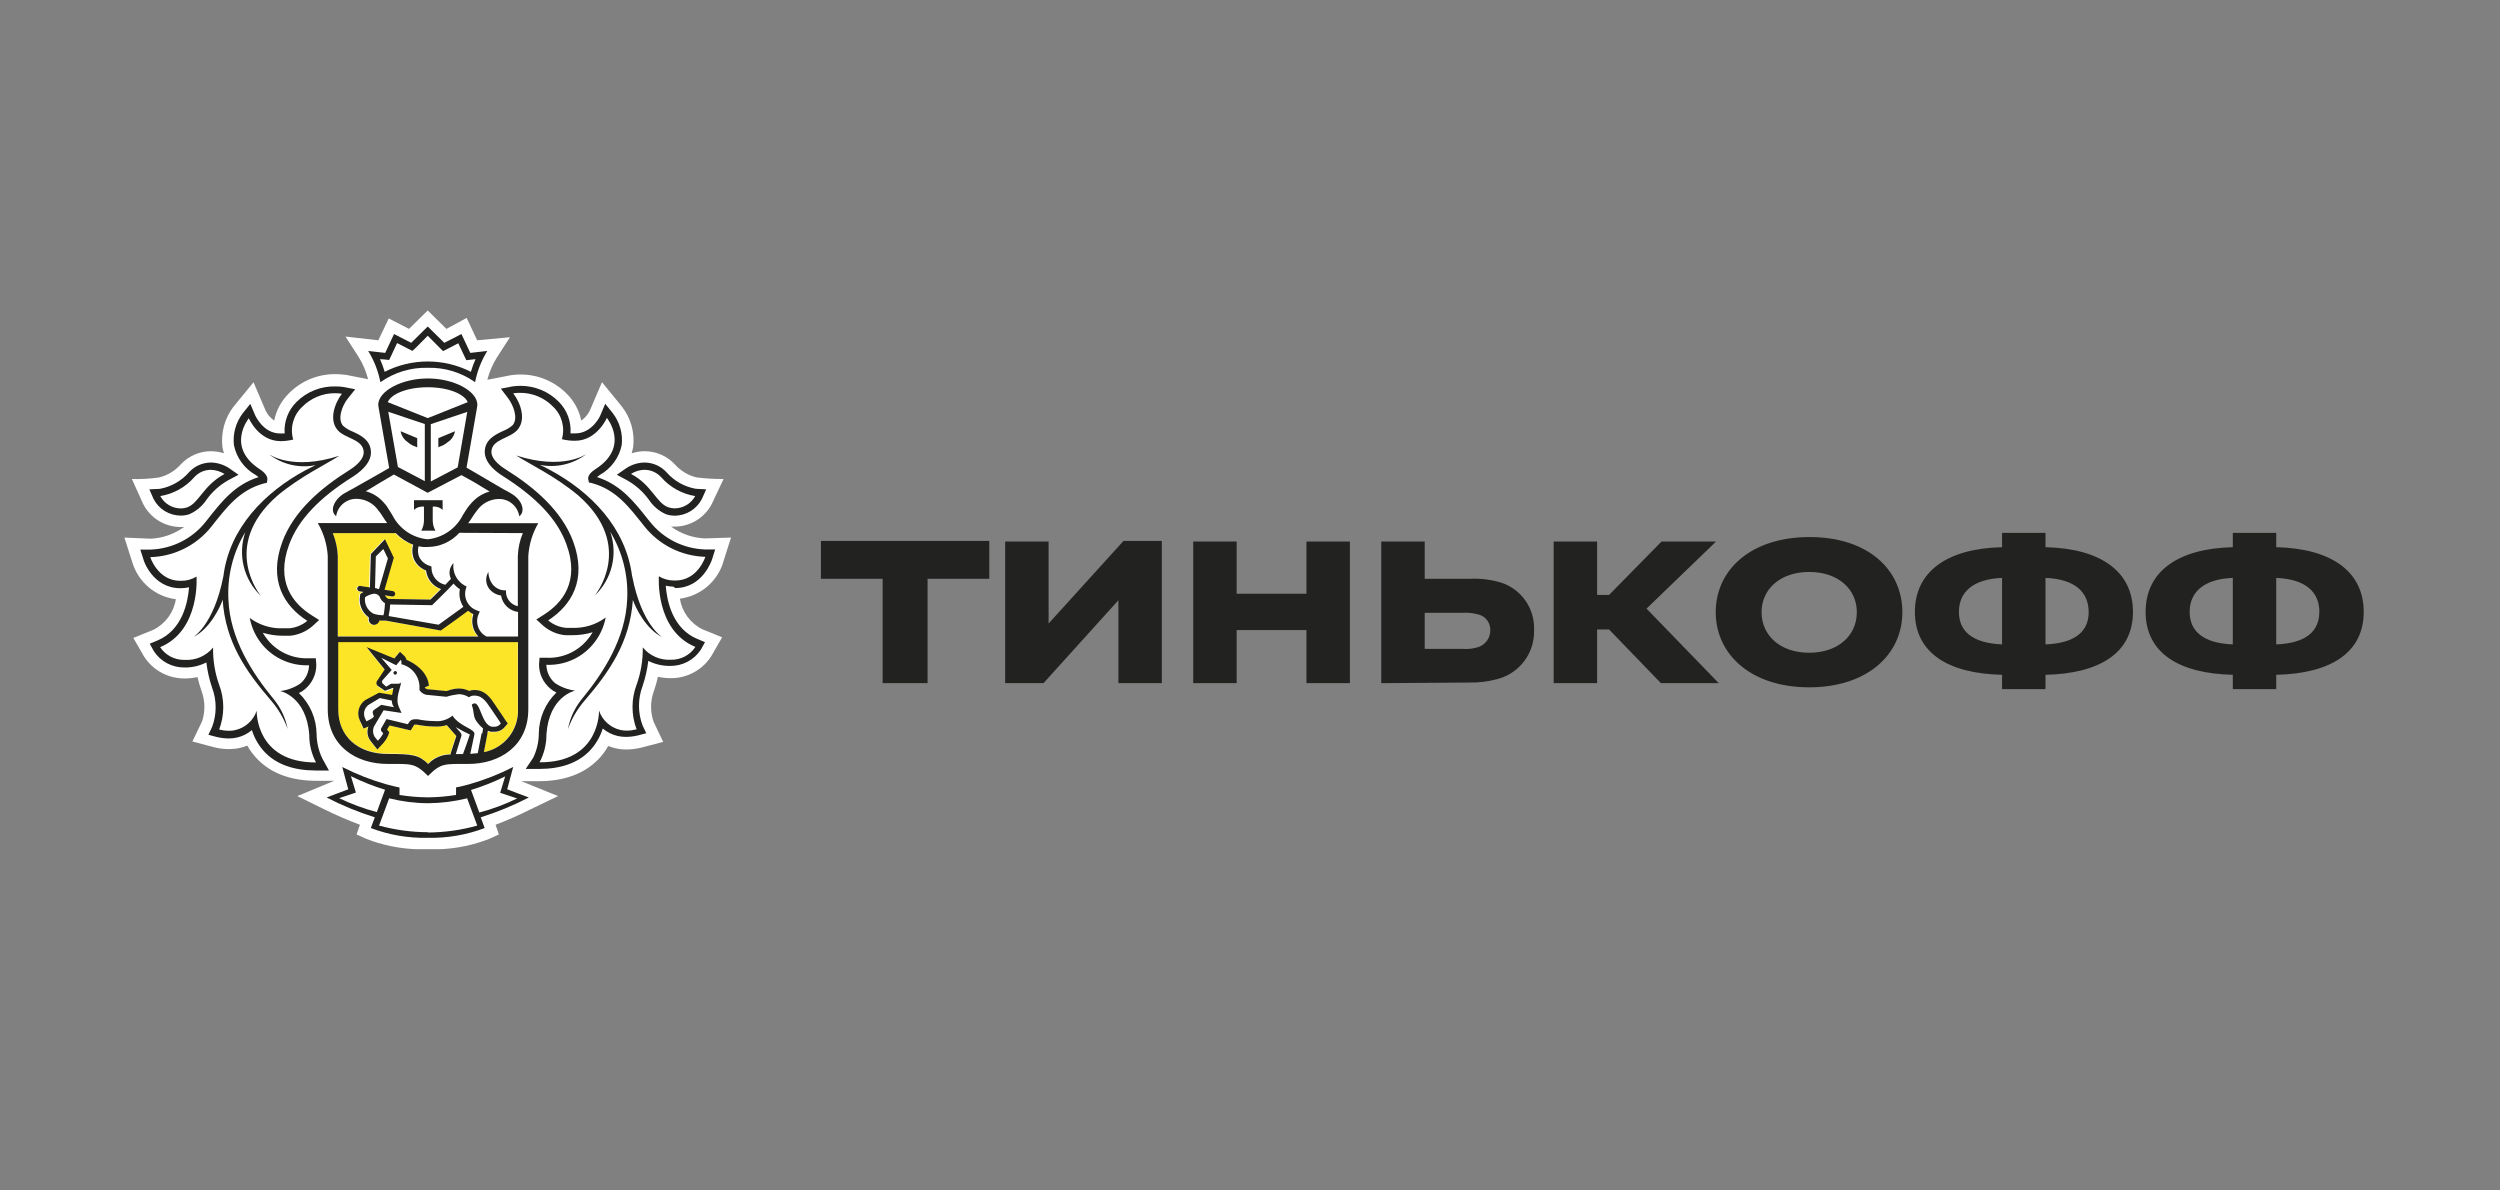<svg width="210" height="100" viewBox="0 0 210 100" fill="none" xmlns="http://www.w3.org/2000/svg">
<rect x="0" y="0" width="210" height="100" fill="#808080" stroke="none"/>
<path d="M60.734 47.261L61.407 45.157L59.218 45.226C58.192 45.188 57.205 44.844 56.374 44.237H56.67C58.004 44.23 59.224 43.473 59.815 42.283L60.778 40.236C60.023 40.242 59.268 40.198 58.52 40.105C57.802 39.935 57.161 39.547 56.676 38.996C56.022 38.301 55.116 37.907 54.16 37.901C53.789 37.901 53.417 37.963 53.059 38.076C53.109 37.907 53.153 37.738 53.185 37.563C53.336 36.342 52.99 35.108 52.228 34.138L50.568 32.103L49.549 34.482C49.385 34.82 49.14 35.115 48.825 35.328C48.649 34.476 48.234 33.7 47.617 33.086C46.586 32.034 45.17 31.446 43.692 31.458C43.434 31.458 43.176 31.477 42.924 31.515L40.936 31.903C41.106 31.239 41.377 30.607 41.742 30.024L42.836 28.328L40.081 28.585L39.2 26.706L37.501 27.627L35.929 26.08L34.356 27.627L32.657 26.75L31.777 28.585L29.021 28.271L30.116 29.974C30.481 30.557 30.751 31.189 30.921 31.853L29.034 31.483H28.971C28.707 31.446 28.442 31.427 28.178 31.427C26.7 31.415 25.284 32.003 24.253 33.055C23.63 33.675 23.202 34.464 23.032 35.328C22.73 35.121 22.485 34.839 22.321 34.507L21.296 32.109L19.622 34.151C18.874 35.121 18.54 36.348 18.685 37.563C18.717 37.738 18.761 37.907 18.811 38.076C18.452 37.963 18.081 37.901 17.71 37.901C16.754 37.907 15.848 38.301 15.194 38.996C14.716 39.541 14.08 39.929 13.369 40.105C12.614 40.217 11.847 40.261 11.079 40.236L12.017 42.315C12.608 43.504 13.829 44.262 15.162 44.268H15.458C14.64 44.863 13.665 45.207 12.652 45.251L10.45 45.157L11.123 47.261C11.627 48.907 13.055 50.116 14.772 50.335C14.596 51.443 13.891 52.401 12.885 52.902L11.199 53.584L12.105 55.156C12.853 56.314 14.143 57.003 15.521 56.99C15.879 56.99 16.238 56.953 16.59 56.877C16.678 57.259 16.791 57.641 16.917 58.011C17.232 58.837 17.251 59.739 16.98 60.578L16.162 62.287L17.993 62.769C18.402 62.875 18.83 62.925 19.251 62.925C19.553 62.925 19.849 62.894 20.145 62.825C20.358 62.775 20.572 62.712 20.774 62.631C21.006 63.051 21.302 63.439 21.636 63.783C22.806 64.979 24.466 65.586 26.574 65.586H28.078L24.976 66.87L27.329 68.028C28.279 68.491 29.248 68.911 30.235 69.28L29.952 70.094L30.764 70.463C32.11 70.989 33.538 71.284 34.985 71.334H36.916C38.357 71.284 39.779 70.983 41.119 70.457L41.905 70.094L41.628 69.28C42.629 68.898 43.61 68.466 44.566 67.984L46.875 66.87L43.78 65.618H45.29C47.397 65.618 49.064 64.992 50.228 63.814C50.568 63.47 50.857 63.082 51.09 62.662C51.291 62.744 51.505 62.806 51.719 62.857C52.015 62.925 52.31 62.957 52.612 62.957C53.034 62.957 53.462 62.9 53.87 62.8L55.707 62.318L54.908 60.64C54.606 59.789 54.619 58.856 54.94 58.011C55.072 57.629 55.179 57.241 55.267 56.852C55.619 56.928 55.984 56.965 56.343 56.965C57.733 56.978 59.029 56.264 59.765 55.087L60.658 53.534L58.998 52.858C57.991 52.357 57.286 51.399 57.11 50.291C58.828 50.066 60.256 48.864 60.759 47.211L60.734 47.261Z" fill="white"/>
<path d="M43.491 53.91H28.393V59.544C28.393 61.861 30.072 63.301 32.557 63.301C34.633 63.301 35.181 63.382 35.948 64.146C36.432 63.627 37.118 63.332 37.835 63.345V63.257L38.313 61.792L37.502 60.909C37.175 61.009 36.835 61.047 36.495 61.028C35.986 61.022 35.483 60.972 34.986 60.872H34.828C34.759 60.872 34.759 60.872 34.74 60.909L34.646 61.066L34.476 61.347L34.149 61.273L32.696 60.934L32.494 61.26V61.297L32.67 61.492L32.595 61.742C32.463 62.049 32.274 62.324 32.035 62.562L31.67 62.95L31.337 62.537L31.091 62.23C30.827 61.886 30.764 61.435 30.915 61.028L30.506 61.197L30.324 60.797L30.223 60.515C29.965 59.92 30.16 59.231 30.683 58.856L31.853 58.23L32.966 58.449C32.966 58.342 33.035 57.961 33.067 57.867H33.004L32.375 58.104L31.746 57.679C31.62 57.553 31.614 57.347 31.746 57.215L32.343 56.314L30.827 54.436L33.098 55.325L33.255 55.137L33.57 54.761L33.929 55.099C34.023 55.193 34.086 55.306 34.117 55.437C34.746 55.688 35.91 56.42 36.005 57.61L35.646 57.754C35.69 57.816 35.747 57.867 35.816 57.898L37.477 58.061L37.628 58.017C37.911 57.91 38.213 57.854 38.515 57.848C38.817 57.848 39.112 57.917 39.383 58.048C39.502 58.004 39.635 57.979 39.761 57.973H39.842C40.729 57.973 41.176 58.637 41.528 59.163L41.711 59.425C42.019 59.864 42.428 60.502 42.447 60.527L42.629 60.809L42.403 61.072C42.195 61.347 41.868 61.504 41.522 61.504C41.421 61.51 41.321 61.51 41.22 61.504C41.132 61.485 41.044 61.46 40.956 61.423C40.956 61.51 40.956 61.617 40.905 61.705L40.648 63.182C42.359 62.838 43.566 61.31 43.497 59.569L43.491 53.91ZM28.374 53.453H40.132C39.653 52.952 39.49 52.232 39.704 51.574C39.547 51.499 39.395 51.399 39.264 51.286C38.804 51.624 37.376 52.639 37.036 52.895L36.961 52.946L32.343 52.132H32.249C32.098 52.138 31.947 52.138 31.796 52.132C31.752 52.338 31.57 52.482 31.362 52.482H31.287C31.041 52.438 30.871 52.207 30.909 51.962V51.862C30.311 51.437 30.028 50.698 30.186 49.984V49.903L30.255 49.853C30.255 49.853 30.343 49.79 30.462 49.721L30.129 49.671C30.003 49.646 29.921 49.533 29.94 49.408C29.959 49.283 30.072 49.202 30.198 49.22H30.204L31.003 49.346L31.079 46.547L32.268 45.295L33.01 46.847L32.23 49.54L32.935 49.652C33.06 49.677 33.142 49.79 33.123 49.915C33.105 50.028 33.01 50.103 32.897 50.103H32.859L32.287 50.009V50.053C32.35 50.166 32.444 50.253 32.563 50.31L36.08 50.366L36.98 49.483C36.294 49.245 35.803 48.644 35.722 47.924C35.281 47.755 34.923 47.43 34.721 47.01C34.551 46.616 34.52 46.171 34.64 45.758C34.086 45.539 33.583 45.207 33.174 44.781H27.952C28.204 45.395 28.349 46.046 28.374 46.703V53.453Z" fill="#FCE527"/>
<path d="M68.957 48.619H74.141V57.385H77.916V48.619H83.1V45.439H68.957V48.619ZM88.082 52.376V45.489H84.433V57.385H87.654L93.945 50.422V57.385H97.594V45.439H94.373L88.082 52.376ZM109.742 49.871H103.879V45.489H100.23V57.385H103.879V52.927H109.742V57.385H113.39V45.489H109.742V49.871ZM126.117 48.945C125.255 48.682 124.349 48.575 123.45 48.619H119.675V45.489H116.027V57.385L123.424 57.334C124.199 57.347 124.966 57.259 125.715 57.059C127.615 56.596 128.923 54.874 128.861 52.927C128.936 51.142 127.822 49.515 126.117 48.945ZM124.255 54.329C123.795 54.486 123.305 54.548 122.82 54.505H119.675V51.474H122.82C123.293 51.443 123.77 51.499 124.23 51.625C124.809 51.794 125.199 52.326 125.186 52.927C125.193 53.54 124.828 54.098 124.255 54.329ZM144.147 45.489H139.568L135.164 49.972H134.158V45.489H130.509V57.385H134.158V52.877H135.164L139.517 57.385H144.374L138.309 51.124L144.147 45.489Z" fill="#222220"/>
<path d="M151.999 45.113C147.067 45.113 144.122 47.868 144.122 51.424C144.122 54.98 147.092 57.735 151.973 57.735C156.855 57.735 159.799 54.98 159.799 51.424C159.799 47.868 156.931 45.113 151.999 45.113ZM151.973 54.83C149.533 54.83 147.973 53.378 147.973 51.424C147.973 49.471 149.558 48.043 151.973 48.043C154.389 48.043 155.974 49.471 155.974 51.424C155.974 53.378 154.414 54.83 151.973 54.83ZM171.822 45.965V44.763H168.173V45.965C163.592 46.065 160.85 47.993 160.85 51.399C160.85 54.805 163.592 56.583 168.173 56.683V57.885H171.822V56.683C176.426 56.583 179.169 54.805 179.169 51.399C179.169 47.993 176.432 46.065 171.822 45.965ZM168.173 54.129C165.656 54.029 164.549 53.002 164.549 51.399C164.549 49.796 165.656 48.644 168.173 48.544V54.129ZM171.822 54.129V48.544C174.363 48.644 175.445 49.796 175.445 51.399H175.451C175.451 53.002 174.37 54.029 171.822 54.129ZM191.203 45.965V44.763H187.555V45.965C182.975 46.065 180.232 47.993 180.232 51.399C180.232 54.805 182.975 56.583 187.555 56.683V57.885H191.203V56.683C195.809 56.583 198.552 54.805 198.552 51.399C198.552 47.993 195.809 46.065 191.203 45.965ZM187.555 54.129C185.039 54.029 183.931 53.002 183.931 51.399C183.931 49.796 185.039 48.644 187.555 48.544V54.129ZM194.821 51.399C194.821 53.002 193.746 54.029 191.203 54.129V48.544C193.746 48.644 194.827 49.796 194.827 51.399H194.821ZM33.2 56.37C33.124 56.37 33.055 56.427 33.049 56.502V56.508C33.043 56.589 33.106 56.664 33.187 56.671H33.194C33.282 56.671 33.345 56.602 33.345 56.521C33.345 56.433 33.282 56.37 33.2 56.37ZM33.194 56.364C33.2 56.364 33.2 56.37 33.2 56.37C33.206 56.37 33.206 56.364 33.213 56.364H33.194ZM43.473 66.632L42.605 66.3L42.844 65.405L43.108 64.428C41.919 65.035 40.674 65.524 39.39 65.887C38.761 66.062 38.308 66.144 38.308 66.144V66.776C37.535 66.901 36.754 66.97 35.968 66.976H35.899C35.112 66.97 34.332 66.901 33.559 66.776V66.15C33.559 66.15 33.099 66.062 32.47 65.887C31.187 65.524 29.941 65.035 28.752 64.428L29.01 65.405L29.256 66.3L28.381 66.632L27.438 66.989C28.733 67.659 30.086 68.216 31.483 68.654L31.149 69.556C32.665 70.132 34.288 70.413 35.911 70.376H35.949C37.572 70.413 39.195 70.132 40.711 69.556L40.384 68.654C41.775 68.216 43.127 67.659 44.423 66.989L43.473 66.632ZM28.488 67.045L29.897 66.576L29.476 65.198C30.401 65.655 31.357 66.037 32.344 66.338L31.652 68.216C30.564 67.928 29.501 67.534 28.488 67.045ZM35.968 69.931L35.937 69.906C34.553 69.9 33.175 69.712 31.841 69.349L32.69 67.058C33.747 67.321 34.836 67.465 35.93 67.471H35.999C37.094 67.458 38.182 67.321 39.239 67.058L40.089 69.349C38.749 69.725 37.358 69.919 35.968 69.931ZM40.258 68.254V68.235L39.566 66.356C40.554 66.056 41.51 65.674 42.435 65.217L42.014 66.594L43.442 67.07C42.422 67.565 41.353 67.965 40.258 68.254ZM35.93 30.895C37.352 30.857 38.749 31.283 39.906 32.103C40.089 31.177 40.434 30.288 40.931 29.48L39.504 29.643L38.761 28.059L37.321 28.797L35.93 27.426L34.54 28.797L33.099 28.059L32.357 29.643L30.929 29.48C31.426 30.288 31.772 31.177 31.954 32.103C33.112 31.283 34.508 30.857 35.93 30.895ZM32.294 30.194L32.69 30.237L32.86 29.881L33.357 28.816L34.282 29.292L34.641 29.474L34.93 29.211L35.93 28.203L36.931 29.211L37.22 29.492L37.578 29.311L38.497 28.835L39 29.899L39.17 30.256L39.566 30.212L39.944 30.169C39.793 30.513 39.661 30.87 39.554 31.233C37.283 30.075 34.584 30.075 32.313 31.233C32.206 30.87 32.074 30.513 31.923 30.169L32.294 30.194ZM54.589 43.817L54.419 43.611C53.249 42.127 52.136 40.718 50.148 40.073C50.23 40.004 50.311 39.942 50.4 39.885C51.343 39.353 52.01 38.439 52.224 37.381C52.331 36.423 52.06 35.465 51.469 34.701L50.84 33.919L50.444 34.852C50.444 34.908 49.745 36.404 48.336 36.404H47.921C47.996 35.421 47.638 34.451 46.94 33.75C46.09 32.886 44.92 32.404 43.706 32.41C43.479 32.41 43.253 32.429 43.033 32.46L42.07 32.648L42.668 33.431C43.133 34.057 43.555 35.14 43.058 35.722C42.819 35.929 42.548 36.091 42.253 36.204C41.624 36.498 40.718 36.918 40.718 37.97C40.718 38.652 41.252 39.366 42.215 39.973C45.052 41.764 46.807 43.611 47.569 45.689C48.745 48.857 47.21 50.66 45.719 51.612L45.052 52.038L45.637 52.57C46.159 53.014 46.801 53.29 47.487 53.359H48.059C48.644 53.359 49.223 53.278 49.783 53.108C49.645 53.353 49.475 53.584 49.292 53.797C48.443 54.78 47.185 55.319 45.883 55.25H45.323L45.279 55.807C45.272 56.589 45.618 57.328 46.216 57.835C46.373 57.973 46.549 58.086 46.738 58.173C45.807 59.075 45.279 60.308 45.26 61.604C45.26 62.312 45.096 63.013 44.788 63.652L44.159 64.591H45.279C47.128 64.591 48.544 64.084 49.525 63.076C50.035 62.544 50.412 61.899 50.632 61.197C50.997 61.504 51.425 61.717 51.891 61.824C52.111 61.874 52.337 61.899 52.564 61.899C52.903 61.899 53.243 61.855 53.57 61.78L54.287 61.592L53.973 60.928C53.576 59.87 53.576 58.699 53.973 57.641C54.206 56.953 54.369 56.239 54.457 55.513C55.023 55.8 55.653 55.944 56.288 55.938C57.332 55.951 58.307 55.437 58.873 54.567L59.219 53.941L58.59 53.678C56.483 52.808 56.017 50.466 55.923 49.202C56.131 49.245 56.338 49.27 56.552 49.277L56.728 49.396C59.018 49.396 59.786 47.073 59.817 46.973L60.075 46.153H59.213C57.401 46.09 55.709 45.239 54.589 43.817ZM56.734 48.763H56.646C56.187 48.77 55.734 48.644 55.344 48.407C55.344 48.407 55.011 52.933 58.402 54.336V54.354C57.955 55.031 57.188 55.431 56.376 55.419C55.457 55.475 54.57 55.087 53.992 54.379C54.011 55.444 53.834 56.508 53.476 57.51C53.017 58.718 53.017 60.058 53.476 61.266C53.193 61.335 52.91 61.373 52.62 61.373C52.444 61.373 52.262 61.354 52.092 61.31C51.255 61.11 50.588 60.496 50.318 59.688C50.318 59.688 50.45 64.034 45.36 64.034H45.323C45.706 63.307 45.908 62.5 45.901 61.679C46.122 58.468 48.311 58.011 48.311 58.011C47.707 57.935 47.135 57.723 46.631 57.385C46.172 57.003 45.908 56.439 45.895 55.844C47.367 55.907 48.789 55.3 49.752 54.185C50.33 53.528 50.714 52.727 50.878 51.869C50.066 52.476 49.066 52.783 48.053 52.739H47.537C46.99 52.683 46.468 52.47 46.046 52.113C47.984 50.861 49.343 48.72 48.141 45.47C47.172 42.866 44.851 40.919 42.517 39.453C41.743 38.978 41.278 38.439 41.278 37.976C41.278 36.886 42.831 36.855 43.473 36.098C44.209 35.246 43.75 33.869 43.108 33.042C43.291 33.011 43.479 32.998 43.662 32.998C44.712 32.986 45.725 33.405 46.455 34.157C47.197 34.858 47.48 35.916 47.197 36.893L47.537 36.962C47.745 36.999 47.952 37.018 48.166 37.024H48.305C50.148 37.024 50.978 35.102 50.978 35.102C50.978 35.102 52.941 37.506 50.053 39.385C49.556 39.704 49.336 40.011 49.424 40.324L49.468 40.53L49.676 40.568C51.771 41.131 52.822 42.571 54.124 44.205C55.357 45.764 57.219 46.703 59.213 46.772H59.251C59.251 46.772 58.622 48.763 56.734 48.763Z" fill="#222220"/>
<path d="M52.695 40.355C53.4 40.756 54.01 41.3 54.488 41.952C54.847 42.503 55.356 42.941 55.96 43.204C56.187 43.279 56.432 43.316 56.671 43.316C57.633 43.316 58.514 42.772 58.955 41.92L59.319 41.106L58.432 41.056C57.476 40.881 56.614 40.393 55.979 39.66C55.507 39.153 54.847 38.859 54.148 38.852C53.607 38.859 53.085 39.022 52.632 39.309L51.814 39.879L52.695 40.355ZM54.167 39.46L54.148 39.466C54.683 39.466 55.186 39.698 55.545 40.092C56.281 40.931 57.287 41.488 58.395 41.67C58.055 42.302 57.395 42.697 56.671 42.703C56.495 42.703 56.319 42.672 56.149 42.615C55.13 42.271 54.771 40.737 53.003 39.81C53.349 39.585 53.752 39.466 54.167 39.46ZM53.11 48.425L53.098 48.413C52.582 44.281 49.569 41.294 46.215 39.485C45.907 39.316 45.618 39.178 45.341 39.047C46.725 39.328 48.166 38.99 49.279 38.126C49.279 38.126 47.335 39.547 43.359 38.258C44.46 38.971 46.599 39.973 48.556 41.601C53.438 45.871 49.946 50.041 49.946 50.041C51.406 48.663 51.915 46.56 51.261 44.669C52.292 46.378 52.789 48.356 52.683 50.347C52.544 53.628 50.714 56.496 48.826 58.781C48.26 59.501 47.87 60.346 47.706 61.248C48.027 60.352 48.512 59.526 49.141 58.812C51.185 56.427 52.915 53.954 53.161 50.391C53.374 51.017 54.243 52.839 55.627 53.522C55.627 53.522 53.89 52.482 53.11 48.425ZM27.066 63.696C26.764 63.057 26.6 62.356 26.594 61.648C26.575 60.352 26.04 59.119 25.109 58.217C25.298 58.13 25.474 58.017 25.631 57.879C26.229 57.372 26.575 56.633 26.569 55.851L26.531 55.294H25.965C24.669 55.356 23.411 54.824 22.561 53.841C22.379 53.628 22.215 53.397 22.071 53.152C22.631 53.321 23.209 53.403 23.794 53.403H24.367C25.052 53.334 25.701 53.059 26.223 52.614L26.808 52.082L26.141 51.656C24.644 50.704 23.115 48.901 24.291 45.733C25.052 43.673 26.808 41.814 29.67 40.023C30.633 39.397 31.161 38.702 31.161 38.02C31.161 36.968 30.274 36.549 29.626 36.254C29.331 36.142 29.06 35.979 28.821 35.772C28.318 35.19 28.739 34.082 29.211 33.481L29.84 32.698L28.871 32.51C28.651 32.473 28.425 32.46 28.198 32.46C26.971 32.423 25.789 32.892 24.921 33.75C24.21 34.445 23.838 35.422 23.908 36.411H23.53C22.115 36.411 21.448 34.921 21.423 34.858L21.026 33.925L20.397 34.708C19.812 35.472 19.542 36.43 19.649 37.387C19.863 38.446 20.523 39.36 21.467 39.892C21.555 39.948 21.643 40.011 21.718 40.08C19.73 40.706 18.617 42.133 17.447 43.617L17.277 43.83C16.157 45.251 14.459 46.103 12.647 46.165H11.785L12.049 46.985C12.049 47.086 12.842 49.408 15.138 49.408H15.251C15.465 49.402 15.673 49.377 15.88 49.333C15.786 50.585 15.32 52.94 13.207 53.81L12.578 54.073L12.924 54.699C13.49 55.569 14.465 56.083 15.509 56.07C16.145 56.076 16.767 55.932 17.334 55.644C17.422 56.37 17.585 57.084 17.818 57.773C18.214 58.831 18.214 60.002 17.818 61.06L17.503 61.723L18.221 61.911C18.548 61.986 18.887 62.03 19.227 62.03C19.454 62.03 19.68 62.005 19.9 61.955C20.366 61.849 20.794 61.636 21.159 61.329C21.379 62.03 21.756 62.675 22.266 63.207C23.253 64.215 24.669 64.716 26.512 64.722H27.632L27.066 63.696ZM26.525 64.046C21.435 64.046 21.561 59.701 21.561 59.701C21.291 60.509 20.624 61.122 19.787 61.323C19.617 61.367 19.435 61.385 19.259 61.385C18.969 61.385 18.686 61.348 18.409 61.279C18.869 60.071 18.869 58.731 18.409 57.522C18.051 56.521 17.881 55.456 17.9 54.392C17.321 55.099 16.434 55.488 15.515 55.431H15.484C14.666 55.444 13.899 55.037 13.452 54.361C16.843 52.958 16.509 48.432 16.509 48.432C16.119 48.67 15.666 48.795 15.207 48.788H15.138C13.251 48.788 12.622 46.798 12.622 46.798H12.659C14.654 46.735 16.522 45.796 17.755 44.237C19.051 42.603 20.108 41.163 22.203 40.599L22.41 40.562L22.454 40.355C22.511 40.036 22.291 39.729 21.825 39.416C18.938 37.538 20.901 35.133 20.901 35.133C20.901 35.133 21.718 37.056 23.574 37.056H23.662C23.876 37.049 24.084 37.031 24.291 36.993L24.631 36.924C24.342 35.947 24.631 34.889 25.373 34.188C26.103 33.437 27.116 33.017 28.167 33.03C28.349 33.03 28.538 33.042 28.72 33.074C28.091 33.906 27.625 35.284 28.362 36.129C28.991 36.862 30.551 36.893 30.551 38.007C30.551 38.471 30.117 39.009 29.343 39.491C27.003 40.956 24.681 42.903 23.719 45.508C22.517 48.757 23.876 50.917 25.814 52.151C25.392 52.501 24.87 52.72 24.323 52.777H23.801C22.788 52.821 21.788 52.514 20.976 51.906C21.14 52.764 21.523 53.566 22.096 54.223C23.058 55.331 24.486 55.945 25.959 55.882C25.946 56.477 25.682 57.04 25.223 57.422C24.719 57.76 24.147 57.973 23.543 58.048C23.543 58.048 25.738 58.493 25.977 61.717C25.971 62.537 26.172 63.345 26.556 64.071L26.525 64.046Z" fill="#222220"/>
<path d="M15.18 43.31H15.187C15.425 43.31 15.671 43.273 15.897 43.197C16.501 42.934 17.011 42.496 17.369 41.945C17.841 41.294 18.451 40.749 19.156 40.349L20.037 39.879L19.219 39.309C18.766 39.021 18.244 38.859 17.709 38.852C17.011 38.859 16.35 39.153 15.879 39.666C15.249 40.393 14.381 40.887 13.431 41.062L12.544 41.106L12.903 41.92C13.343 42.772 14.218 43.304 15.18 43.31ZM16.313 40.092C16.665 39.697 17.168 39.466 17.703 39.466C18.112 39.472 18.514 39.597 18.86 39.816C17.08 40.762 16.709 42.277 15.715 42.621C15.551 42.678 15.375 42.709 15.199 42.709C14.469 42.709 13.803 42.308 13.463 41.67C14.57 41.488 15.576 40.931 16.313 40.092ZM19.188 50.372C19.081 48.381 19.571 46.403 20.609 44.694C19.955 46.584 20.465 48.688 21.924 50.066C21.924 50.066 18.426 45.896 23.314 41.626C25.271 39.998 27.404 38.996 28.505 38.283C24.529 39.572 22.585 38.151 22.585 38.151C23.698 39.015 25.133 39.353 26.517 39.071C26.24 39.203 25.95 39.347 25.642 39.51C22.289 41.325 19.257 44.312 18.76 48.444V48.413C17.98 52.47 16.244 53.509 16.244 53.509C17.621 52.833 18.496 51.005 18.703 50.379C18.936 53.947 20.685 56.42 22.729 58.8C23.352 59.513 23.843 60.34 24.164 61.235C23.994 60.34 23.604 59.494 23.031 58.781C21.144 56.495 19.32 53.628 19.188 50.372ZM34.776 42.834C34.997 42.621 35.305 42.521 35.613 42.559V43.742C35.607 44.036 35.531 44.318 35.387 44.575H36.576C36.431 44.318 36.356 44.036 36.349 43.742V42.559C36.651 42.521 36.959 42.621 37.18 42.834V42.014H34.776V42.834ZM34.28 37.156H34.267C34.45 37.312 34.663 37.437 34.896 37.513L35.047 37.581V36.805L33.651 36.223C33.72 36.611 33.946 36.949 34.28 37.156ZM37.595 37.149L37.589 37.156C37.922 36.949 38.149 36.611 38.218 36.223L36.821 36.805V37.575L36.966 37.506C37.199 37.431 37.413 37.306 37.595 37.149Z" fill="#222220"/>
<path d="M40.1 34.013C40.1 32.842 38.119 31.79 35.936 31.79C33.753 31.79 31.771 32.842 31.771 34.013L31.815 34.301L32.69 39.309L31.815 39.816L29.532 41.106C29.532 41.106 29.022 41.369 28.783 41.526C27.921 42.152 27.739 42.991 28.236 43.354C28.361 42.502 29.11 41.876 29.978 41.901C30.702 41.92 31.375 42.283 31.784 42.878C31.91 43.028 32.023 43.191 32.123 43.354C32.256 43.567 32.388 43.755 32.52 43.936H26.694C27.185 44.775 27.468 45.721 27.531 46.691V59.569C27.531 62.7 29.941 64.171 32.564 64.171C34.577 64.171 34.847 64.077 35.955 65.179C37.062 64.077 37.332 64.171 39.346 64.171C41.95 64.171 44.378 62.687 44.378 59.569V46.703C44.441 45.733 44.724 44.788 45.215 43.949H39.327C39.459 43.767 39.591 43.579 39.723 43.366C39.83 43.204 39.943 43.041 40.063 42.891C40.478 42.296 41.151 41.933 41.874 41.914C42.743 41.889 43.491 42.515 43.617 43.366C44.12 43.01 43.938 42.114 43.07 41.538C42.837 41.375 42.327 41.119 42.327 41.119L40.063 39.791L39.188 39.284L40.063 34.276L40.1 34.013ZM32.614 34.589L35.684 35.622V40.418L33.426 39.228L32.614 34.589ZM27.953 44.781H33.243C33.652 45.207 34.155 45.545 34.709 45.758C34.59 46.171 34.621 46.616 34.791 47.01C34.992 47.43 35.351 47.755 35.791 47.924C35.873 48.644 36.364 49.245 37.049 49.483C36.672 49.865 36.301 50.222 36.15 50.366L32.633 50.31C32.514 50.253 32.419 50.166 32.356 50.053V50.009L32.929 50.103H32.966C33.08 50.103 33.174 50.028 33.193 49.915C33.212 49.79 33.13 49.677 33.004 49.652L32.3 49.54L33.08 46.847L32.337 45.295L31.148 46.547L31.073 49.346L30.274 49.22C30.148 49.195 30.035 49.277 30.01 49.402V49.408C29.991 49.533 30.073 49.646 30.198 49.671L30.532 49.721C30.412 49.79 30.331 49.84 30.324 49.853L30.255 49.903V49.984C30.098 50.698 30.387 51.437 30.979 51.862V51.963C30.941 52.207 31.111 52.438 31.356 52.482H31.431C31.639 52.482 31.822 52.338 31.866 52.132C32.017 52.138 32.161 52.138 32.312 52.132H32.407L37.018 52.964L37.093 52.914C37.458 52.658 38.861 51.662 39.32 51.305C39.452 51.418 39.603 51.518 39.761 51.593C39.547 52.251 39.71 52.971 40.188 53.471H28.374V46.703C28.349 46.046 28.204 45.395 27.953 44.781ZM38.924 50.973C38.446 51.324 37.27 52.175 36.842 52.476L32.658 51.75V51.637C32.727 51.355 32.765 51.067 32.771 50.779L36.294 50.836L36.364 50.767C36.42 50.71 37.534 49.64 38.1 49.02C38.251 49.208 38.427 49.364 38.628 49.489C38.528 50.003 38.635 50.535 38.924 50.973ZM31.935 50.222V50.241C32.029 50.416 32.167 50.566 32.337 50.667C32.331 50.923 32.306 51.174 32.262 51.424C32.262 51.48 32.262 51.537 32.218 51.593V51.681C31.928 51.681 31.645 51.637 31.369 51.549C30.865 51.28 30.582 50.729 30.664 50.166C30.89 50.009 31.148 49.909 31.419 49.871C31.652 49.865 31.859 50.003 31.935 50.222ZM31.501 49.389L31.57 46.741L32.199 46.115L32.583 46.91L31.834 49.489L31.501 49.389ZM38.892 63.339H38.289L38.76 61.805C38.836 61.592 38.446 61.316 38.282 61.072C38.666 61.304 39.062 61.51 39.471 61.698C39.471 61.748 38.892 63.339 38.892 63.339ZM40.509 61.623L40.459 61.579L40.132 63.27C39.924 63.27 39.704 63.313 39.503 63.326L39.849 61.698C39.949 61.216 38.647 61.072 38.005 60.114C37.584 60.465 37.043 60.628 36.502 60.571C36.024 60.565 35.552 60.515 35.087 60.421C35.005 60.415 34.923 60.415 34.841 60.421C34.646 60.408 34.457 60.509 34.357 60.678L34.262 60.834L32.469 60.402L32.042 61.141C31.973 61.241 31.985 61.379 32.073 61.467L32.193 61.598C32.073 61.83 31.922 62.043 31.74 62.224L31.476 61.899C31.274 61.573 31.293 61.154 31.52 60.847L32.224 59.663L33.728 59.889L33.495 59.357C33.18 58.656 33.658 57.76 33.709 57.247C33.709 57.403 33.545 57.435 33.382 57.435H32.948C32.916 57.428 32.878 57.428 32.847 57.435L32.438 57.679L32.117 57.385C32.067 57.291 32.086 57.178 32.161 57.109L32.904 56.276L32.023 55.256L33.281 55.882L33.658 55.431C33.759 55.531 33.715 55.794 33.715 55.794C34.627 56.02 35.263 56.846 35.237 57.785V57.967C35.363 58.167 35.565 58.305 35.791 58.361L37.496 58.53C37.836 58.424 38.182 58.355 38.534 58.311C38.836 58.311 39.138 58.405 39.389 58.568C39.509 58.486 39.654 58.436 39.798 58.43H39.855C40.616 58.43 40.937 59.119 41.346 59.682C41.654 60.114 42.069 60.765 42.069 60.765C41.95 60.941 41.755 61.047 41.541 61.047C41.465 61.053 41.396 61.053 41.321 61.047C40.503 60.897 40.383 59.219 39.918 59.087H39.843C39.754 59.087 39.673 59.138 39.629 59.219C39.843 59.789 39.717 60.02 39.949 60.471C40.119 60.74 40.333 60.984 40.578 61.191C40.578 61.191 40.547 61.441 40.509 61.623ZM31.343 59.983H31.331L31.406 60.177C31.356 60.346 30.777 60.59 30.777 60.59L30.651 60.315C30.488 59.92 30.607 59.469 30.953 59.213L31.903 58.637L32.916 58.849C32.91 59.05 32.973 59.244 33.092 59.407L32.029 59.206L31.4 59.645C31.299 59.732 31.28 59.87 31.343 59.983ZM43.51 59.576C43.579 61.316 42.365 62.844 40.648 63.182L40.937 61.667C40.937 61.579 40.968 61.473 40.981 61.385C41.069 61.423 41.157 61.448 41.245 61.467C41.346 61.473 41.447 61.473 41.547 61.467C41.893 61.467 42.22 61.31 42.428 61.035L42.654 60.772L42.466 60.515C42.466 60.515 42.044 59.851 41.73 59.413L41.554 59.15C41.201 58.624 40.755 57.961 39.868 57.961H39.786C39.66 57.967 39.528 57.992 39.408 58.036C39.138 57.904 38.842 57.835 38.54 57.835C38.238 57.842 37.936 57.898 37.653 58.004L37.502 58.048L35.841 57.885C35.772 57.854 35.716 57.804 35.672 57.741L36.03 57.597C35.929 56.402 34.772 55.669 34.143 55.425C34.111 55.293 34.048 55.181 33.954 55.087L33.596 54.749L33.281 55.124L33.124 55.312L30.796 54.361L32.312 56.239L31.715 57.14C31.589 57.266 31.582 57.472 31.715 57.604L32.344 58.029L32.973 57.791H33.036C33.036 57.885 32.966 58.267 32.935 58.374L31.84 58.186L30.67 58.812C30.129 59.2 29.941 59.914 30.224 60.515L30.356 60.797L30.538 61.197L30.947 61.028C30.796 61.435 30.859 61.886 31.123 62.23L31.369 62.544L31.696 62.957L32.06 62.569C32.3 62.331 32.488 62.055 32.62 61.748L32.696 61.498L32.52 61.304V61.266L32.721 60.941L34.174 61.279L34.501 61.354L34.678 61.066L34.772 60.909C34.772 60.878 34.772 60.872 34.86 60.872H35.017C35.514 60.972 36.018 61.022 36.521 61.028C36.861 61.047 37.2 61.01 37.527 60.909L38.333 61.824L37.855 63.288V63.376C37.137 63.364 36.452 63.658 35.967 64.177C35.193 63.414 34.646 63.332 32.576 63.332C30.091 63.332 28.412 61.886 28.412 59.576V53.941H43.51V59.576ZM43.919 44.781C43.661 45.389 43.523 46.04 43.498 46.703V50.923C42.95 50.804 42.541 50.341 42.504 49.784V49.59H42.315C41.988 49.565 41.686 49.414 41.459 49.183C41.182 48.863 41.031 48.463 41.025 48.043C40.755 48.482 40.78 49.045 41.094 49.458C41.34 49.765 41.698 49.972 42.088 50.022C42.202 50.748 42.787 51.312 43.516 51.405V53.471H40.874C40.182 53.121 39.893 52.301 40.201 51.593L40.302 51.368L40.069 51.28C39.314 51.017 38.899 50.209 39.138 49.446L39.188 49.258L39.012 49.176C38.352 48.795 37.987 48.05 38.094 47.298C37.748 47.649 37.66 48.181 37.88 48.619C37.754 48.763 37.59 48.932 37.408 49.12C36.747 48.982 36.269 48.413 36.244 47.743V47.586L36.099 47.53C35.716 47.417 35.401 47.154 35.219 46.804C35.099 46.516 35.074 46.19 35.156 45.89C35.282 45.915 35.407 45.933 35.533 45.946C35.659 45.952 35.791 45.952 35.917 45.946C36.936 45.946 37.905 45.508 38.584 44.756L43.919 44.781ZM39.843 40.511L40.874 41.138L41.132 41.288C40.597 41.432 40.113 41.72 39.729 42.12L39.685 42.158C39.597 42.252 39.515 42.346 39.434 42.446L39.383 42.509C39.301 42.609 39.226 42.715 39.157 42.828L39.119 42.884C39.031 43.01 38.949 43.147 38.867 43.285C38.295 44.418 37.181 45.176 35.917 45.301C34.652 45.176 33.539 44.418 32.966 43.285C32.885 43.147 32.803 43.016 32.721 42.884L32.671 42.815L32.469 42.49L32.413 42.421C32.331 42.321 32.249 42.227 32.167 42.139L32.123 42.095C31.74 41.695 31.255 41.407 30.721 41.263L30.985 41.112L32.023 40.486L33.086 39.86L35.923 41.394L38.76 39.91L39.843 40.511ZM38.446 39.259L36.187 40.443V35.628L39.251 34.595L38.446 39.259ZM35.929 35.121L32.57 33.781C32.853 33.105 34.174 32.529 35.929 32.529C37.685 32.529 39.006 33.105 39.289 33.781L35.929 35.121Z" fill="#222220"/>
</svg>
